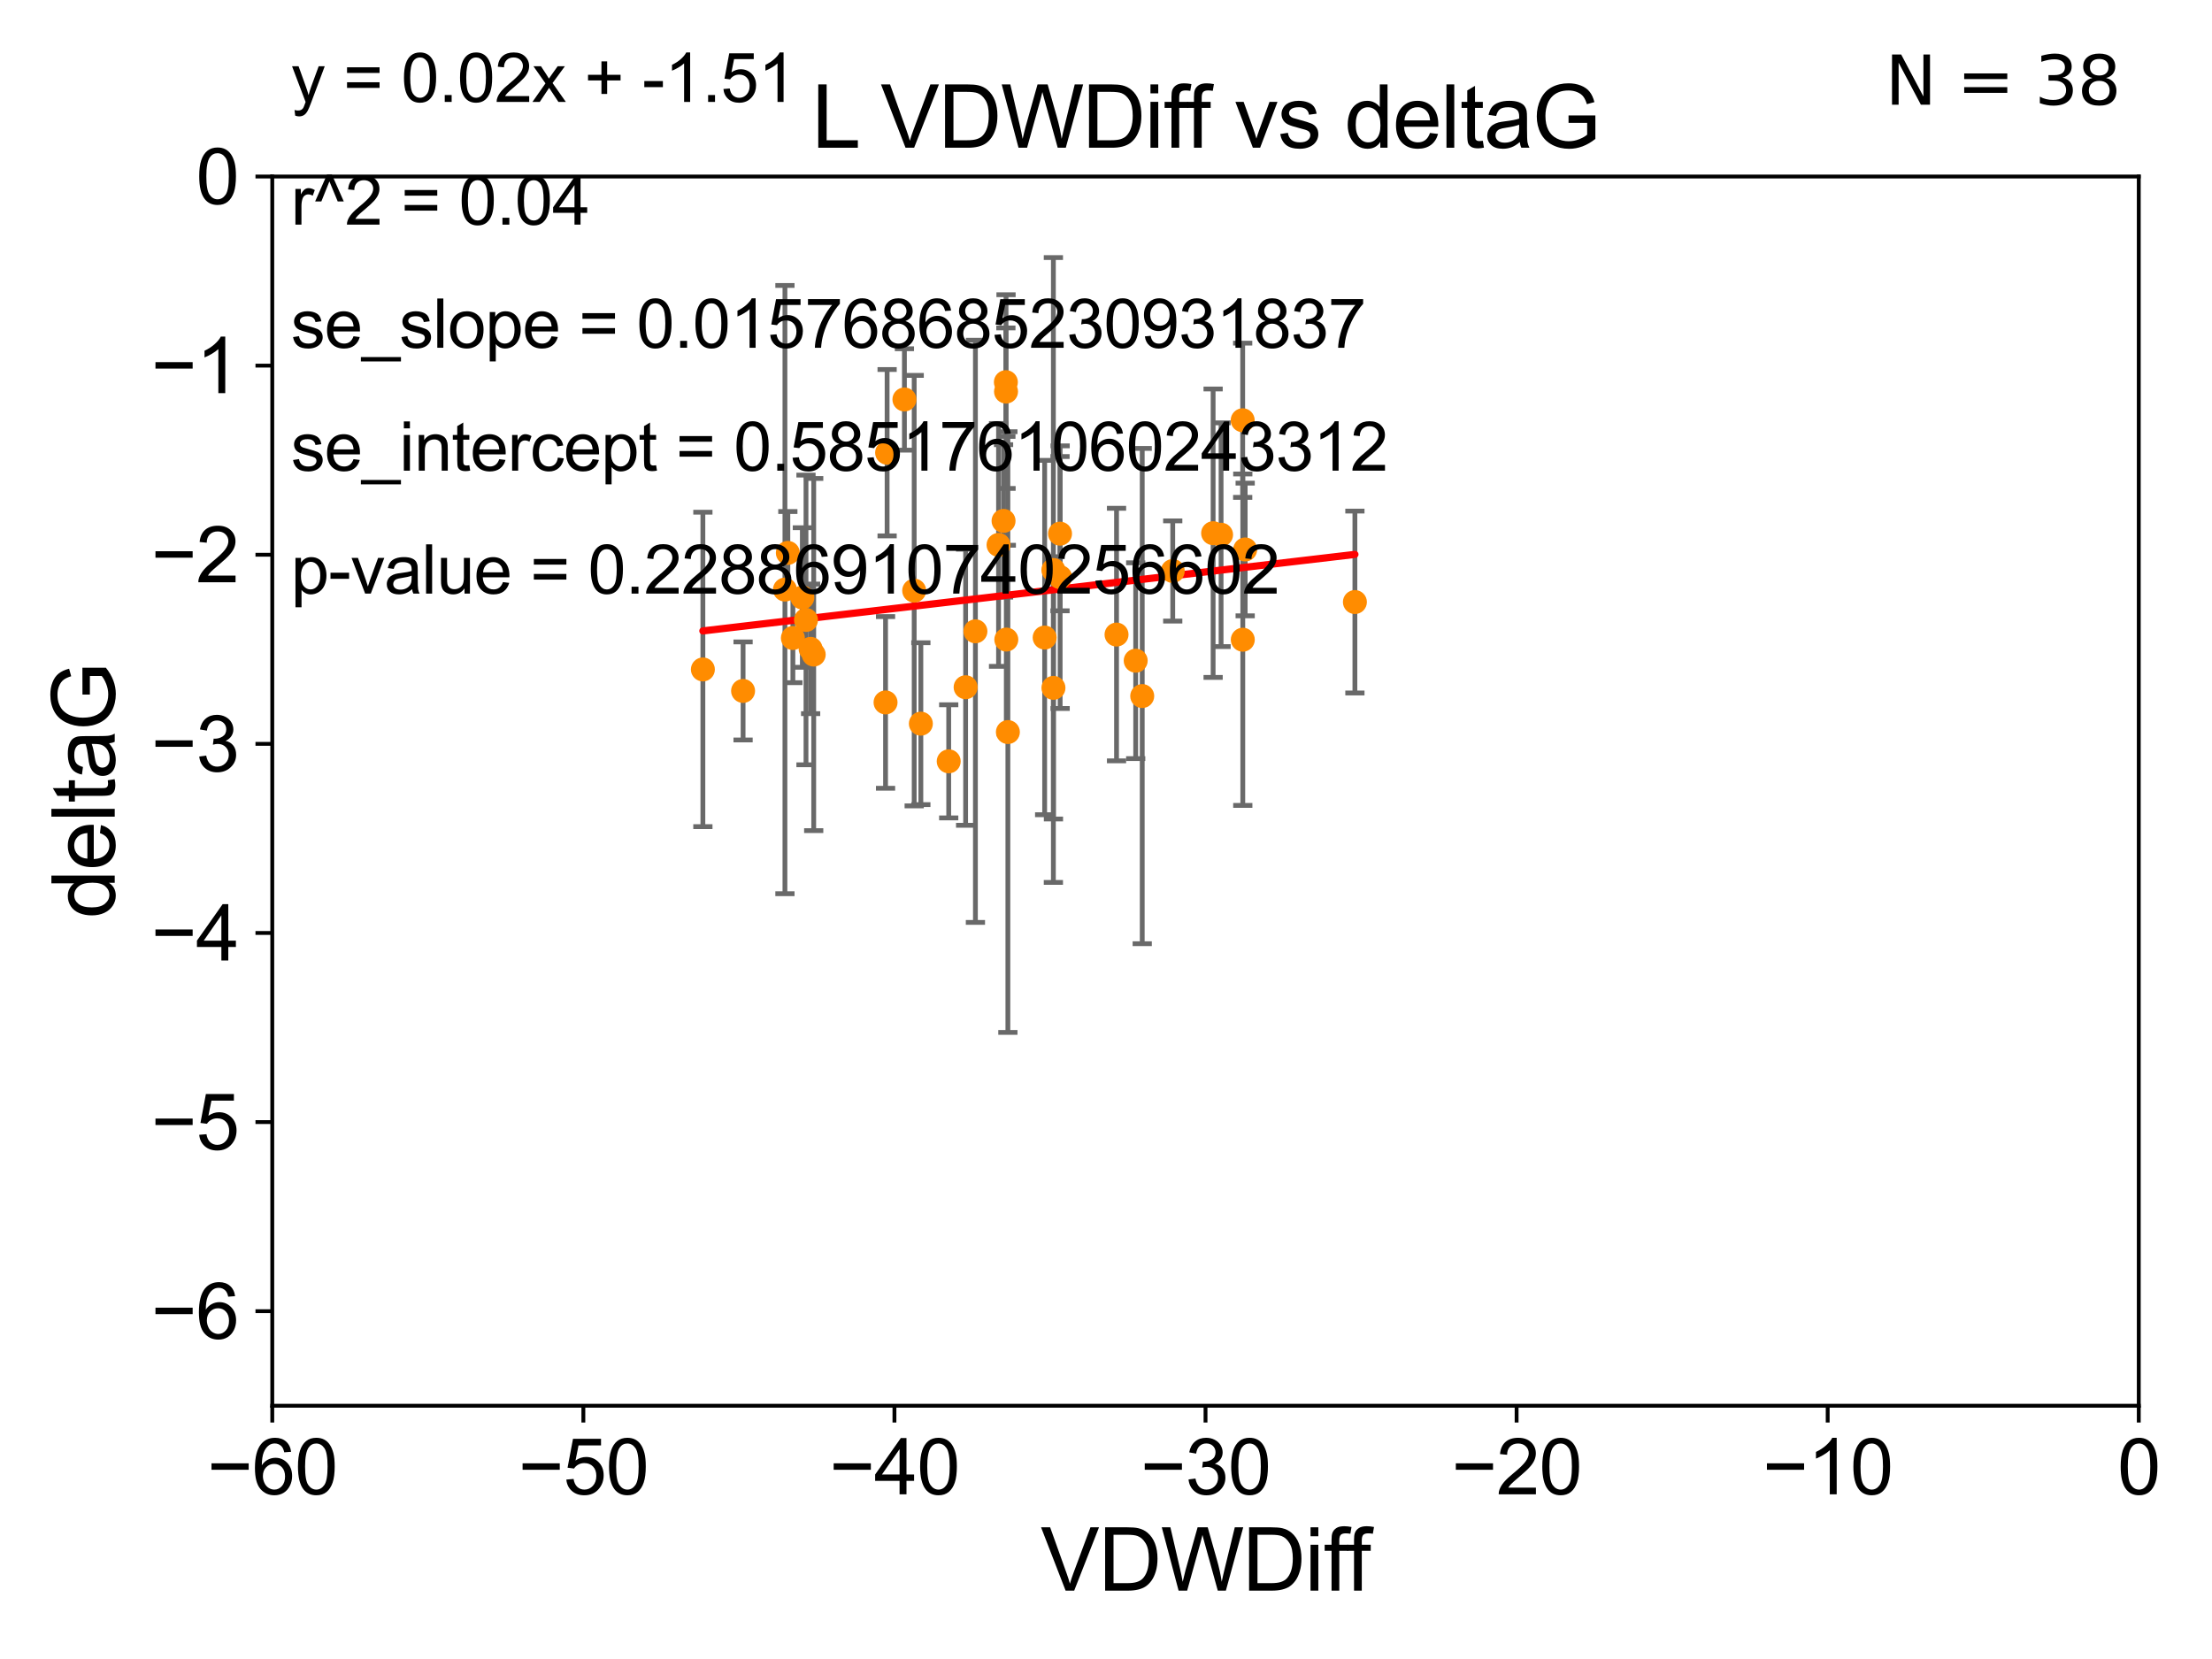 <?xml version="1.0" encoding="utf-8" standalone="no"?>
<!DOCTYPE svg PUBLIC "-//W3C//DTD SVG 1.1//EN"
  "http://www.w3.org/Graphics/SVG/1.1/DTD/svg11.dtd">
<svg xmlns:xlink="http://www.w3.org/1999/xlink" width="460.8pt" height="345.6pt" viewBox="0 0 460.8 345.6" xmlns="http://www.w3.org/2000/svg" version="1.1">
 <defs>
  <style type="text/css">*{stroke-linejoin: round; stroke-linecap: butt}</style>
 </defs>
 <g id="figure_1">
  <g id="patch_1">
   <path d="M 0 345.6 
L 460.8 345.6 
L 460.8 0 
L 0 0 
z
" style="fill: #ffffff"/>
  </g>
  <g id="axes_1">
   <g id="patch_2">
    <path d="M 56.72 292.84 
L 445.545 292.84 
L 445.545 36.775 
L 56.72 36.775 
z
" style="fill: #ffffff"/>
   </g>
   <g id="PathCollection_1">
    <defs>
     <path id="m59dd097dad" d="M 0 1.118 
C 0.297 1.118 0.581 1 0.791 0.791 
C 1 0.581 1.118 0.297 1.118 0 
C 1.118 -0.297 1 -0.581 0.791 -0.791 
C 0.581 -1 0.297 -1.118 0 -1.118 
C -0.297 -1.118 -0.581 -1 -0.791 -0.791 
C -1 -0.581 -1.118 -0.297 -1.118 0 
C -1.118 0.297 -1 0.581 -0.791 0.791 
C -0.581 1 -0.297 1.118 0 1.118 
z
" style="stroke: #ff8c00"/>
    </defs>
    <g clip-path="url(#p08a1f6cb4c)">
     <use xlink:href="#m59dd097dad" x="154.797" y="143.934" style="fill: #ff8c00; stroke: #ff8c00"/>
     <use xlink:href="#m59dd097dad" x="169.511" y="136.355" style="fill: #ff8c00; stroke: #ff8c00"/>
     <use xlink:href="#m59dd097dad" x="165.172" y="132.909" style="fill: #ff8c00; stroke: #ff8c00"/>
     <use xlink:href="#m59dd097dad" x="167.144" y="124.472" style="fill: #ff8c00; stroke: #ff8c00"/>
     <use xlink:href="#m59dd097dad" x="167.904" y="129.151" style="fill: #ff8c00; stroke: #ff8c00"/>
     <use xlink:href="#m59dd097dad" x="220.822" y="111.174" style="fill: #ff8c00; stroke: #ff8c00"/>
     <use xlink:href="#m59dd097dad" x="232.594" y="132.193" style="fill: #ff8c00; stroke: #ff8c00"/>
     <use xlink:href="#m59dd097dad" x="209.575" y="81.574" style="fill: #ff8c00; stroke: #ff8c00"/>
     <use xlink:href="#m59dd097dad" x="209.059" y="108.512" style="fill: #ff8c00; stroke: #ff8c00"/>
     <use xlink:href="#m59dd097dad" x="184.802" y="94.308" style="fill: #ff8c00; stroke: #ff8c00"/>
     <use xlink:href="#m59dd097dad" x="163.517" y="122.821" style="fill: #ff8c00; stroke: #ff8c00"/>
     <use xlink:href="#m59dd097dad" x="164.123" y="115.177" style="fill: #ff8c00; stroke: #ff8c00"/>
     <use xlink:href="#m59dd097dad" x="201.158" y="143.164" style="fill: #ff8c00; stroke: #ff8c00"/>
     <use xlink:href="#m59dd097dad" x="190.443" y="123.041" style="fill: #ff8c00; stroke: #ff8c00"/>
     <use xlink:href="#m59dd097dad" x="252.716" y="111.075" style="fill: #ff8c00; stroke: #ff8c00"/>
     <use xlink:href="#m59dd097dad" x="168.869" y="135.173" style="fill: #ff8c00; stroke: #ff8c00"/>
     <use xlink:href="#m59dd097dad" x="258.874" y="87.548" style="fill: #ff8c00; stroke: #ff8c00"/>
     <use xlink:href="#m59dd097dad" x="209.542" y="79.61" style="fill: #ff8c00; stroke: #ff8c00"/>
     <use xlink:href="#m59dd097dad" x="244.303" y="118.947" style="fill: #ff8c00; stroke: #ff8c00"/>
     <use xlink:href="#m59dd097dad" x="258.896" y="133.262" style="fill: #ff8c00; stroke: #ff8c00"/>
     <use xlink:href="#m59dd097dad" x="209.633" y="133.234" style="fill: #ff8c00; stroke: #ff8c00"/>
     <use xlink:href="#m59dd097dad" x="146.423" y="139.456" style="fill: #ff8c00; stroke: #ff8c00"/>
     <use xlink:href="#m59dd097dad" x="203.198" y="131.513" style="fill: #ff8c00; stroke: #ff8c00"/>
     <use xlink:href="#m59dd097dad" x="197.634" y="158.601" style="fill: #ff8c00; stroke: #ff8c00"/>
     <use xlink:href="#m59dd097dad" x="188.407" y="83.215" style="fill: #ff8c00; stroke: #ff8c00"/>
     <use xlink:href="#m59dd097dad" x="254.373" y="111.39" style="fill: #ff8c00; stroke: #ff8c00"/>
     <use xlink:href="#m59dd097dad" x="237.947" y="145.002" style="fill: #ff8c00; stroke: #ff8c00"/>
     <use xlink:href="#m59dd097dad" x="217.621" y="132.814" style="fill: #ff8c00; stroke: #ff8c00"/>
     <use xlink:href="#m59dd097dad" x="219.454" y="143.294" style="fill: #ff8c00; stroke: #ff8c00"/>
     <use xlink:href="#m59dd097dad" x="184.476" y="146.328" style="fill: #ff8c00; stroke: #ff8c00"/>
     <use xlink:href="#m59dd097dad" x="259.393" y="114.464" style="fill: #ff8c00; stroke: #ff8c00"/>
     <use xlink:href="#m59dd097dad" x="191.832" y="150.753" style="fill: #ff8c00; stroke: #ff8c00"/>
     <use xlink:href="#m59dd097dad" x="236.587" y="137.634" style="fill: #ff8c00; stroke: #ff8c00"/>
     <use xlink:href="#m59dd097dad" x="282.251" y="125.417" style="fill: #ff8c00; stroke: #ff8c00"/>
     <use xlink:href="#m59dd097dad" x="219.439" y="118.738" style="fill: #ff8c00; stroke: #ff8c00"/>
     <use xlink:href="#m59dd097dad" x="220.848" y="120.238" style="fill: #ff8c00; stroke: #ff8c00"/>
     <use xlink:href="#m59dd097dad" x="208.016" y="113.516" style="fill: #ff8c00; stroke: #ff8c00"/>
     <use xlink:href="#m59dd097dad" x="209.96" y="152.5" style="fill: #ff8c00; stroke: #ff8c00"/>
    </g>
   </g>
   <g id="matplotlib.axis_1">
    <g id="xtick_1">
     <g id="line2d_1">
      <defs>
       <path id="mb8c9ff641a" d="M 0 0 
L 0 3.5 
" style="stroke: #000000; stroke-width: 0.8"/>
      </defs>
      <g>
       <use xlink:href="#mb8c9ff641a" x="56.72" y="292.84" style="stroke: #000000; stroke-width: 0.8"/>
      </g>
     </g>
     <g id="text_1">
      <!-- −60 -->
      <g transform="translate(43.15 311.293)scale(0.16 -0.16)">
       <defs>
        <path id="ArialMT-2212" d="M 3381 1997 
L 356 1997 
L 356 2522 
L 3381 2522 
L 3381 1997 
z
" transform="scale(0.016)"/>
        <path id="ArialMT-36" d="M 3184 3459 
L 2625 3416 
Q 2550 3747 2413 3897 
Q 2184 4138 1850 4138 
Q 1581 4138 1378 3988 
Q 1113 3794 959 3422 
Q 806 3050 800 2363 
Q 1003 2672 1297 2822 
Q 1591 2972 1913 2972 
Q 2475 2972 2870 2558 
Q 3266 2144 3266 1488 
Q 3266 1056 3080 686 
Q 2894 316 2569 119 
Q 2244 -78 1831 -78 
Q 1128 -78 684 439 
Q 241 956 241 2144 
Q 241 3472 731 4075 
Q 1159 4600 1884 4600 
Q 2425 4600 2770 4297 
Q 3116 3994 3184 3459 
z
M 888 1484 
Q 888 1194 1011 928 
Q 1134 663 1356 523 
Q 1578 384 1822 384 
Q 2178 384 2434 671 
Q 2691 959 2691 1453 
Q 2691 1928 2437 2201 
Q 2184 2475 1800 2475 
Q 1419 2475 1153 2201 
Q 888 1928 888 1484 
z
" transform="scale(0.016)"/>
        <path id="ArialMT-30" d="M 266 2259 
Q 266 3072 433 3567 
Q 600 4063 929 4331 
Q 1259 4600 1759 4600 
Q 2128 4600 2406 4451 
Q 2684 4303 2865 4023 
Q 3047 3744 3150 3342 
Q 3253 2941 3253 2259 
Q 3253 1453 3087 958 
Q 2922 463 2592 192 
Q 2263 -78 1759 -78 
Q 1097 -78 719 397 
Q 266 969 266 2259 
z
M 844 2259 
Q 844 1131 1108 757 
Q 1372 384 1759 384 
Q 2147 384 2411 759 
Q 2675 1134 2675 2259 
Q 2675 3391 2411 3762 
Q 2147 4134 1753 4134 
Q 1366 4134 1134 3806 
Q 844 3388 844 2259 
z
" transform="scale(0.016)"/>
       </defs>
       <use xlink:href="#ArialMT-2212"/>
       <use xlink:href="#ArialMT-36" x="58.398"/>
       <use xlink:href="#ArialMT-30" x="114.014"/>
      </g>
     </g>
    </g>
    <g id="xtick_2">
     <g id="line2d_2">
      <g>
       <use xlink:href="#mb8c9ff641a" x="121.524" y="292.84" style="stroke: #000000; stroke-width: 0.8"/>
      </g>
     </g>
     <g id="text_2">
      <!-- −50 -->
      <g transform="translate(107.954 311.293)scale(0.16 -0.16)">
       <defs>
        <path id="ArialMT-35" d="M 266 1200 
L 856 1250 
Q 922 819 1161 601 
Q 1400 384 1738 384 
Q 2144 384 2425 690 
Q 2706 997 2706 1503 
Q 2706 1984 2436 2262 
Q 2166 2541 1728 2541 
Q 1456 2541 1237 2417 
Q 1019 2294 894 2097 
L 366 2166 
L 809 4519 
L 3088 4519 
L 3088 3981 
L 1259 3981 
L 1013 2750 
Q 1425 3038 1878 3038 
Q 2478 3038 2890 2622 
Q 3303 2206 3303 1553 
Q 3303 931 2941 478 
Q 2500 -78 1738 -78 
Q 1113 -78 717 272 
Q 322 622 266 1200 
z
" transform="scale(0.016)"/>
       </defs>
       <use xlink:href="#ArialMT-2212"/>
       <use xlink:href="#ArialMT-35" x="58.398"/>
       <use xlink:href="#ArialMT-30" x="114.014"/>
      </g>
     </g>
    </g>
    <g id="xtick_3">
     <g id="line2d_3">
      <g>
       <use xlink:href="#mb8c9ff641a" x="186.328" y="292.84" style="stroke: #000000; stroke-width: 0.8"/>
      </g>
     </g>
     <g id="text_3">
      <!-- −40 -->
      <g transform="translate(172.758 311.293)scale(0.16 -0.16)">
       <defs>
        <path id="ArialMT-34" d="M 2069 0 
L 2069 1097 
L 81 1097 
L 81 1613 
L 2172 4581 
L 2631 4581 
L 2631 1613 
L 3250 1613 
L 3250 1097 
L 2631 1097 
L 2631 0 
L 2069 0 
z
M 2069 1613 
L 2069 3678 
L 634 1613 
L 2069 1613 
z
" transform="scale(0.016)"/>
       </defs>
       <use xlink:href="#ArialMT-2212"/>
       <use xlink:href="#ArialMT-34" x="58.398"/>
       <use xlink:href="#ArialMT-30" x="114.014"/>
      </g>
     </g>
    </g>
    <g id="xtick_4">
     <g id="line2d_4">
      <g>
       <use xlink:href="#mb8c9ff641a" x="251.132" y="292.84" style="stroke: #000000; stroke-width: 0.8"/>
      </g>
     </g>
     <g id="text_4">
      <!-- −30 -->
      <g transform="translate(237.562 311.293)scale(0.16 -0.16)">
       <defs>
        <path id="ArialMT-33" d="M 269 1209 
L 831 1284 
Q 928 806 1161 595 
Q 1394 384 1728 384 
Q 2125 384 2398 659 
Q 2672 934 2672 1341 
Q 2672 1728 2419 1979 
Q 2166 2231 1775 2231 
Q 1616 2231 1378 2169 
L 1441 2663 
Q 1497 2656 1531 2656 
Q 1891 2656 2178 2843 
Q 2466 3031 2466 3422 
Q 2466 3731 2256 3934 
Q 2047 4138 1716 4138 
Q 1388 4138 1169 3931 
Q 950 3725 888 3313 
L 325 3413 
Q 428 3978 793 4289 
Q 1159 4600 1703 4600 
Q 2078 4600 2393 4439 
Q 2709 4278 2876 4000 
Q 3044 3722 3044 3409 
Q 3044 3113 2884 2869 
Q 2725 2625 2413 2481 
Q 2819 2388 3044 2092 
Q 3269 1797 3269 1353 
Q 3269 753 2831 336 
Q 2394 -81 1725 -81 
Q 1122 -81 723 278 
Q 325 638 269 1209 
z
" transform="scale(0.016)"/>
       </defs>
       <use xlink:href="#ArialMT-2212"/>
       <use xlink:href="#ArialMT-33" x="58.398"/>
       <use xlink:href="#ArialMT-30" x="114.014"/>
      </g>
     </g>
    </g>
    <g id="xtick_5">
     <g id="line2d_5">
      <g>
       <use xlink:href="#mb8c9ff641a" x="315.937" y="292.84" style="stroke: #000000; stroke-width: 0.8"/>
      </g>
     </g>
     <g id="text_5">
      <!-- −20 -->
      <g transform="translate(302.367 311.293)scale(0.16 -0.16)">
       <defs>
        <path id="ArialMT-32" d="M 3222 541 
L 3222 0 
L 194 0 
Q 188 203 259 391 
Q 375 700 629 1000 
Q 884 1300 1366 1694 
Q 2113 2306 2375 2664 
Q 2638 3022 2638 3341 
Q 2638 3675 2398 3904 
Q 2159 4134 1775 4134 
Q 1369 4134 1125 3890 
Q 881 3647 878 3216 
L 300 3275 
Q 359 3922 746 4261 
Q 1134 4600 1788 4600 
Q 2447 4600 2831 4234 
Q 3216 3869 3216 3328 
Q 3216 3053 3103 2787 
Q 2991 2522 2730 2228 
Q 2469 1934 1863 1422 
Q 1356 997 1212 845 
Q 1069 694 975 541 
L 3222 541 
z
" transform="scale(0.016)"/>
       </defs>
       <use xlink:href="#ArialMT-2212"/>
       <use xlink:href="#ArialMT-32" x="58.398"/>
       <use xlink:href="#ArialMT-30" x="114.014"/>
      </g>
     </g>
    </g>
    <g id="xtick_6">
     <g id="line2d_6">
      <g>
       <use xlink:href="#mb8c9ff641a" x="380.741" y="292.84" style="stroke: #000000; stroke-width: 0.8"/>
      </g>
     </g>
     <g id="text_6">
      <!-- −10 -->
      <g transform="translate(367.171 311.293)scale(0.16 -0.16)">
       <defs>
        <path id="ArialMT-31" d="M 2384 0 
L 1822 0 
L 1822 3584 
Q 1619 3391 1289 3197 
Q 959 3003 697 2906 
L 697 3450 
Q 1169 3672 1522 3987 
Q 1875 4303 2022 4600 
L 2384 4600 
L 2384 0 
z
" transform="scale(0.016)"/>
       </defs>
       <use xlink:href="#ArialMT-2212"/>
       <use xlink:href="#ArialMT-31" x="58.398"/>
       <use xlink:href="#ArialMT-30" x="114.014"/>
      </g>
     </g>
    </g>
    <g id="xtick_7">
     <g id="line2d_7">
      <g>
       <use xlink:href="#mb8c9ff641a" x="445.545" y="292.84" style="stroke: #000000; stroke-width: 0.8"/>
      </g>
     </g>
     <g id="text_7">
      <!-- 0 -->
      <g transform="translate(441.096 311.293)scale(0.16 -0.16)">
       <use xlink:href="#ArialMT-30"/>
      </g>
     </g>
    </g>
    <g id="text_8">
     <!-- VDWDiff -->
     <g transform="translate(216.792 331.357)scale(0.18 -0.18)">
      <defs>
       <path id="ArialMT-56" d="M 1803 0 
L 28 4581 
L 684 4581 
L 1875 1253 
Q 2019 853 2116 503 
Q 2222 878 2363 1253 
L 3600 4581 
L 4219 4581 
L 2425 0 
L 1803 0 
z
" transform="scale(0.016)"/>
       <path id="ArialMT-44" d="M 494 0 
L 494 4581 
L 2072 4581 
Q 2606 4581 2888 4516 
Q 3281 4425 3559 4188 
Q 3922 3881 4101 3404 
Q 4281 2928 4281 2316 
Q 4281 1794 4159 1391 
Q 4038 988 3847 723 
Q 3656 459 3429 307 
Q 3203 156 2883 78 
Q 2563 0 2147 0 
L 494 0 
z
M 1100 541 
L 2078 541 
Q 2531 541 2789 625 
Q 3047 709 3200 863 
Q 3416 1078 3536 1442 
Q 3656 1806 3656 2325 
Q 3656 3044 3420 3430 
Q 3184 3816 2847 3947 
Q 2603 4041 2063 4041 
L 1100 4041 
L 1100 541 
z
" transform="scale(0.016)"/>
       <path id="ArialMT-57" d="M 1294 0 
L 78 4581 
L 700 4581 
L 1397 1578 
Q 1509 1106 1591 641 
Q 1766 1375 1797 1488 
L 2669 4581 
L 3400 4581 
L 4056 2263 
Q 4303 1400 4413 641 
Q 4500 1075 4641 1638 
L 5359 4581 
L 5969 4581 
L 4713 0 
L 4128 0 
L 3163 3491 
Q 3041 3928 3019 4028 
Q 2947 3713 2884 3491 
L 1913 0 
L 1294 0 
z
" transform="scale(0.016)"/>
       <path id="ArialMT-69" d="M 425 3934 
L 425 4581 
L 988 4581 
L 988 3934 
L 425 3934 
z
M 425 0 
L 425 3319 
L 988 3319 
L 988 0 
L 425 0 
z
" transform="scale(0.016)"/>
       <path id="ArialMT-66" d="M 556 0 
L 556 2881 
L 59 2881 
L 59 3319 
L 556 3319 
L 556 3672 
Q 556 4006 616 4169 
Q 697 4388 901 4523 
Q 1106 4659 1475 4659 
Q 1713 4659 2000 4603 
L 1916 4113 
Q 1741 4144 1584 4144 
Q 1328 4144 1222 4034 
Q 1116 3925 1116 3625 
L 1116 3319 
L 1763 3319 
L 1763 2881 
L 1116 2881 
L 1116 0 
L 556 0 
z
" transform="scale(0.016)"/>
      </defs>
      <use xlink:href="#ArialMT-56"/>
      <use xlink:href="#ArialMT-44" x="66.699"/>
      <use xlink:href="#ArialMT-57" x="138.916"/>
      <use xlink:href="#ArialMT-44" x="233.301"/>
      <use xlink:href="#ArialMT-69" x="305.518"/>
      <use xlink:href="#ArialMT-66" x="327.734"/>
      <use xlink:href="#ArialMT-66" x="353.768"/>
     </g>
    </g>
   </g>
   <g id="matplotlib.axis_2">
    <g id="ytick_1">
     <g id="line2d_8">
      <defs>
       <path id="m737f1b546b" d="M 0 0 
L -3.5 0 
" style="stroke: #000000; stroke-width: 0.8"/>
      </defs>
      <g>
       <use xlink:href="#m737f1b546b" x="56.72" y="273.143" style="stroke: #000000; stroke-width: 0.8"/>
      </g>
     </g>
     <g id="text_9">
      <!-- −6 -->
      <g transform="translate(31.477 278.869)scale(0.16 -0.16)">
       <use xlink:href="#ArialMT-2212"/>
       <use xlink:href="#ArialMT-36" x="58.398"/>
      </g>
     </g>
    </g>
    <g id="ytick_2">
     <g id="line2d_9">
      <g>
       <use xlink:href="#m737f1b546b" x="56.72" y="233.748" style="stroke: #000000; stroke-width: 0.8"/>
      </g>
     </g>
     <g id="text_10">
      <!-- −5 -->
      <g transform="translate(31.477 239.474)scale(0.16 -0.16)">
       <use xlink:href="#ArialMT-2212"/>
       <use xlink:href="#ArialMT-35" x="58.398"/>
      </g>
     </g>
    </g>
    <g id="ytick_3">
     <g id="line2d_10">
      <g>
       <use xlink:href="#m737f1b546b" x="56.72" y="194.353" style="stroke: #000000; stroke-width: 0.8"/>
      </g>
     </g>
     <g id="text_11">
      <!-- −4 -->
      <g transform="translate(31.477 200.08)scale(0.16 -0.16)">
       <use xlink:href="#ArialMT-2212"/>
       <use xlink:href="#ArialMT-34" x="58.398"/>
      </g>
     </g>
    </g>
    <g id="ytick_4">
     <g id="line2d_11">
      <g>
       <use xlink:href="#m737f1b546b" x="56.72" y="154.959" style="stroke: #000000; stroke-width: 0.8"/>
      </g>
     </g>
     <g id="text_12">
      <!-- −3 -->
      <g transform="translate(31.477 160.685)scale(0.16 -0.16)">
       <use xlink:href="#ArialMT-2212"/>
       <use xlink:href="#ArialMT-33" x="58.398"/>
      </g>
     </g>
    </g>
    <g id="ytick_5">
     <g id="line2d_12">
      <g>
       <use xlink:href="#m737f1b546b" x="56.72" y="115.564" style="stroke: #000000; stroke-width: 0.8"/>
      </g>
     </g>
     <g id="text_13">
      <!-- −2 -->
      <g transform="translate(31.477 121.29)scale(0.16 -0.16)">
       <use xlink:href="#ArialMT-2212"/>
       <use xlink:href="#ArialMT-32" x="58.398"/>
      </g>
     </g>
    </g>
    <g id="ytick_6">
     <g id="line2d_13">
      <g>
       <use xlink:href="#m737f1b546b" x="56.72" y="76.17" style="stroke: #000000; stroke-width: 0.8"/>
      </g>
     </g>
     <g id="text_14">
      <!-- −1 -->
      <g transform="translate(31.477 81.896)scale(0.16 -0.16)">
       <use xlink:href="#ArialMT-2212"/>
       <use xlink:href="#ArialMT-31" x="58.398"/>
      </g>
     </g>
    </g>
    <g id="ytick_7">
     <g id="line2d_14">
      <g>
       <use xlink:href="#m737f1b546b" x="56.72" y="36.775" style="stroke: #000000; stroke-width: 0.8"/>
      </g>
     </g>
     <g id="text_15">
      <!-- 0 -->
      <g transform="translate(40.822 42.501)scale(0.16 -0.16)">
       <use xlink:href="#ArialMT-30"/>
      </g>
     </g>
    </g>
    <g id="text_16">
     <!-- deltaG -->
     <g transform="translate(23.9 191.322)rotate(-90)scale(0.18 -0.18)">
      <defs>
       <path id="ArialMT-64" d="M 2575 0 
L 2575 419 
Q 2259 -75 1647 -75 
Q 1250 -75 917 144 
Q 584 363 401 755 
Q 219 1147 219 1656 
Q 219 2153 384 2558 
Q 550 2963 881 3178 
Q 1213 3394 1622 3394 
Q 1922 3394 2156 3267 
Q 2391 3141 2538 2938 
L 2538 4581 
L 3097 4581 
L 3097 0 
L 2575 0 
z
M 797 1656 
Q 797 1019 1065 703 
Q 1334 388 1700 388 
Q 2069 388 2326 689 
Q 2584 991 2584 1609 
Q 2584 2291 2321 2609 
Q 2059 2928 1675 2928 
Q 1300 2928 1048 2622 
Q 797 2316 797 1656 
z
" transform="scale(0.016)"/>
       <path id="ArialMT-65" d="M 2694 1069 
L 3275 997 
Q 3138 488 2766 206 
Q 2394 -75 1816 -75 
Q 1088 -75 661 373 
Q 234 822 234 1631 
Q 234 2469 665 2931 
Q 1097 3394 1784 3394 
Q 2450 3394 2872 2941 
Q 3294 2488 3294 1666 
Q 3294 1616 3291 1516 
L 816 1516 
Q 847 969 1125 678 
Q 1403 388 1819 388 
Q 2128 388 2347 550 
Q 2566 713 2694 1069 
z
M 847 1978 
L 2700 1978 
Q 2663 2397 2488 2606 
Q 2219 2931 1791 2931 
Q 1403 2931 1139 2672 
Q 875 2413 847 1978 
z
" transform="scale(0.016)"/>
       <path id="ArialMT-6c" d="M 409 0 
L 409 4581 
L 972 4581 
L 972 0 
L 409 0 
z
" transform="scale(0.016)"/>
       <path id="ArialMT-74" d="M 1650 503 
L 1731 6 
Q 1494 -44 1306 -44 
Q 1000 -44 831 53 
Q 663 150 594 308 
Q 525 466 525 972 
L 525 2881 
L 113 2881 
L 113 3319 
L 525 3319 
L 525 4141 
L 1084 4478 
L 1084 3319 
L 1650 3319 
L 1650 2881 
L 1084 2881 
L 1084 941 
Q 1084 700 1114 631 
Q 1144 563 1211 522 
Q 1278 481 1403 481 
Q 1497 481 1650 503 
z
" transform="scale(0.016)"/>
       <path id="ArialMT-61" d="M 2588 409 
Q 2275 144 1986 34 
Q 1697 -75 1366 -75 
Q 819 -75 525 192 
Q 231 459 231 875 
Q 231 1119 342 1320 
Q 453 1522 633 1644 
Q 813 1766 1038 1828 
Q 1203 1872 1538 1913 
Q 2219 1994 2541 2106 
Q 2544 2222 2544 2253 
Q 2544 2597 2384 2738 
Q 2169 2928 1744 2928 
Q 1347 2928 1158 2789 
Q 969 2650 878 2297 
L 328 2372 
Q 403 2725 575 2942 
Q 747 3159 1072 3276 
Q 1397 3394 1825 3394 
Q 2250 3394 2515 3294 
Q 2781 3194 2906 3042 
Q 3031 2891 3081 2659 
Q 3109 2516 3109 2141 
L 3109 1391 
Q 3109 606 3145 398 
Q 3181 191 3288 0 
L 2700 0 
Q 2613 175 2588 409 
z
M 2541 1666 
Q 2234 1541 1622 1453 
Q 1275 1403 1131 1340 
Q 988 1278 909 1158 
Q 831 1038 831 891 
Q 831 666 1001 516 
Q 1172 366 1500 366 
Q 1825 366 2078 508 
Q 2331 650 2450 897 
Q 2541 1088 2541 1459 
L 2541 1666 
z
" transform="scale(0.016)"/>
       <path id="ArialMT-47" d="M 2638 1797 
L 2638 2334 
L 4578 2338 
L 4578 638 
Q 4131 281 3656 101 
Q 3181 -78 2681 -78 
Q 2006 -78 1454 211 
Q 903 500 622 1047 
Q 341 1594 341 2269 
Q 341 2938 620 3517 
Q 900 4097 1425 4378 
Q 1950 4659 2634 4659 
Q 3131 4659 3532 4498 
Q 3934 4338 4162 4050 
Q 4391 3763 4509 3300 
L 3963 3150 
Q 3859 3500 3706 3700 
Q 3553 3900 3268 4020 
Q 2984 4141 2638 4141 
Q 2222 4141 1919 4014 
Q 1616 3888 1430 3681 
Q 1244 3475 1141 3228 
Q 966 2803 966 2306 
Q 966 1694 1177 1281 
Q 1388 869 1791 669 
Q 2194 469 2647 469 
Q 3041 469 3416 620 
Q 3791 772 3984 944 
L 3984 1797 
L 2638 1797 
z
" transform="scale(0.016)"/>
      </defs>
      <use xlink:href="#ArialMT-64"/>
      <use xlink:href="#ArialMT-65" x="55.615"/>
      <use xlink:href="#ArialMT-6c" x="111.23"/>
      <use xlink:href="#ArialMT-74" x="133.447"/>
      <use xlink:href="#ArialMT-61" x="161.23"/>
      <use xlink:href="#ArialMT-47" x="216.846"/>
     </g>
    </g>
   </g>
   <g id="LineCollection_1">
    <path d="M 154.797 154.143 
L 154.797 133.724 
" clip-path="url(#p08a1f6cb4c)" style="fill: none; stroke: #696969"/>
    <path d="M 169.511 173.033 
L 169.511 99.676 
" clip-path="url(#p08a1f6cb4c)" style="fill: none; stroke: #696969"/>
    <path d="M 165.172 142.215 
L 165.172 123.603 
" clip-path="url(#p08a1f6cb4c)" style="fill: none; stroke: #696969"/>
    <path d="M 167.144 139.012 
L 167.144 109.931 
" clip-path="url(#p08a1f6cb4c)" style="fill: none; stroke: #696969"/>
    <path d="M 167.904 159.324 
L 167.904 98.977 
" clip-path="url(#p08a1f6cb4c)" style="fill: none; stroke: #696969"/>
    <path d="M 220.822 127.244 
L 220.822 95.105 
" clip-path="url(#p08a1f6cb4c)" style="fill: none; stroke: #696969"/>
    <path d="M 232.594 158.499 
L 232.594 105.886 
" clip-path="url(#p08a1f6cb4c)" style="fill: none; stroke: #696969"/>
    <path d="M 209.575 101.752 
L 209.575 61.395 
" clip-path="url(#p08a1f6cb4c)" style="fill: none; stroke: #696969"/>
    <path d="M 209.059 124.394 
L 209.059 92.631 
" clip-path="url(#p08a1f6cb4c)" style="fill: none; stroke: #696969"/>
    <path d="M 184.802 111.635 
L 184.802 76.98 
" clip-path="url(#p08a1f6cb4c)" style="fill: none; stroke: #696969"/>
    <path d="M 163.517 186.175 
L 163.517 59.466 
" clip-path="url(#p08a1f6cb4c)" style="fill: none; stroke: #696969"/>
    <path d="M 164.123 123.791 
L 164.123 106.563 
" clip-path="url(#p08a1f6cb4c)" style="fill: none; stroke: #696969"/>
    <path d="M 201.158 171.922 
L 201.158 114.405 
" clip-path="url(#p08a1f6cb4c)" style="fill: none; stroke: #696969"/>
    <path d="M 190.443 167.879 
L 190.443 78.203 
" clip-path="url(#p08a1f6cb4c)" style="fill: none; stroke: #696969"/>
    <path d="M 252.716 141.117 
L 252.716 81.032 
" clip-path="url(#p08a1f6cb4c)" style="fill: none; stroke: #696969"/>
    <path d="M 168.869 148.669 
L 168.869 121.676 
" clip-path="url(#p08a1f6cb4c)" style="fill: none; stroke: #696969"/>
    <path d="M 258.874 103.614 
L 258.874 71.483 
" clip-path="url(#p08a1f6cb4c)" style="fill: none; stroke: #696969"/>
    <path d="M 209.542 90.908 
L 209.542 68.312 
" clip-path="url(#p08a1f6cb4c)" style="fill: none; stroke: #696969"/>
    <path d="M 244.303 129.381 
L 244.303 108.513 
" clip-path="url(#p08a1f6cb4c)" style="fill: none; stroke: #696969"/>
    <path d="M 258.896 167.782 
L 258.896 98.741 
" clip-path="url(#p08a1f6cb4c)" style="fill: none; stroke: #696969"/>
    <path d="M 209.633 152.884 
L 209.633 113.584 
" clip-path="url(#p08a1f6cb4c)" style="fill: none; stroke: #696969"/>
    <path d="M 146.423 172.206 
L 146.423 106.706 
" clip-path="url(#p08a1f6cb4c)" style="fill: none; stroke: #696969"/>
    <path d="M 203.198 192.152 
L 203.198 70.874 
" clip-path="url(#p08a1f6cb4c)" style="fill: none; stroke: #696969"/>
    <path d="M 197.634 170.385 
L 197.634 146.816 
" clip-path="url(#p08a1f6cb4c)" style="fill: none; stroke: #696969"/>
    <path d="M 188.407 93.778 
L 188.407 72.653 
" clip-path="url(#p08a1f6cb4c)" style="fill: none; stroke: #696969"/>
    <path d="M 254.373 134.695 
L 254.373 88.084 
" clip-path="url(#p08a1f6cb4c)" style="fill: none; stroke: #696969"/>
    <path d="M 237.947 196.592 
L 237.947 93.412 
" clip-path="url(#p08a1f6cb4c)" style="fill: none; stroke: #696969"/>
    <path d="M 217.621 169.722 
L 217.621 95.905 
" clip-path="url(#p08a1f6cb4c)" style="fill: none; stroke: #696969"/>
    <path d="M 219.454 170.616 
L 219.454 115.973 
" clip-path="url(#p08a1f6cb4c)" style="fill: none; stroke: #696969"/>
    <path d="M 184.476 164.211 
L 184.476 128.446 
" clip-path="url(#p08a1f6cb4c)" style="fill: none; stroke: #696969"/>
    <path d="M 259.393 128.285 
L 259.393 100.642 
" clip-path="url(#p08a1f6cb4c)" style="fill: none; stroke: #696969"/>
    <path d="M 191.832 167.612 
L 191.832 133.893 
" clip-path="url(#p08a1f6cb4c)" style="fill: none; stroke: #696969"/>
    <path d="M 236.587 158.031 
L 236.587 117.238 
" clip-path="url(#p08a1f6cb4c)" style="fill: none; stroke: #696969"/>
    <path d="M 282.251 144.36 
L 282.251 106.473 
" clip-path="url(#p08a1f6cb4c)" style="fill: none; stroke: #696969"/>
    <path d="M 219.439 183.82 
L 219.439 53.655 
" clip-path="url(#p08a1f6cb4c)" style="fill: none; stroke: #696969"/>
    <path d="M 220.848 147.593 
L 220.848 92.883 
" clip-path="url(#p08a1f6cb4c)" style="fill: none; stroke: #696969"/>
    <path d="M 208.016 138.807 
L 208.016 88.225 
" clip-path="url(#p08a1f6cb4c)" style="fill: none; stroke: #696969"/>
    <path d="M 209.96 215.072 
L 209.96 89.927 
" clip-path="url(#p08a1f6cb4c)" style="fill: none; stroke: #696969"/>
   </g>
   <g id="line2d_15">
    <defs>
     <path id="m186aa07311" d="M 2 0 
L -2 -0 
" style="stroke: #696969"/>
    </defs>
    <g clip-path="url(#p08a1f6cb4c)">
     <use xlink:href="#m186aa07311" x="154.797" y="154.143" style="fill: #696969; stroke: #696969"/>
     <use xlink:href="#m186aa07311" x="169.511" y="173.033" style="fill: #696969; stroke: #696969"/>
     <use xlink:href="#m186aa07311" x="165.172" y="142.215" style="fill: #696969; stroke: #696969"/>
     <use xlink:href="#m186aa07311" x="167.144" y="139.012" style="fill: #696969; stroke: #696969"/>
     <use xlink:href="#m186aa07311" x="167.904" y="159.324" style="fill: #696969; stroke: #696969"/>
     <use xlink:href="#m186aa07311" x="220.822" y="127.244" style="fill: #696969; stroke: #696969"/>
     <use xlink:href="#m186aa07311" x="232.594" y="158.499" style="fill: #696969; stroke: #696969"/>
     <use xlink:href="#m186aa07311" x="209.575" y="101.752" style="fill: #696969; stroke: #696969"/>
     <use xlink:href="#m186aa07311" x="209.059" y="124.394" style="fill: #696969; stroke: #696969"/>
     <use xlink:href="#m186aa07311" x="184.802" y="111.635" style="fill: #696969; stroke: #696969"/>
     <use xlink:href="#m186aa07311" x="163.517" y="186.175" style="fill: #696969; stroke: #696969"/>
     <use xlink:href="#m186aa07311" x="164.123" y="123.791" style="fill: #696969; stroke: #696969"/>
     <use xlink:href="#m186aa07311" x="201.158" y="171.922" style="fill: #696969; stroke: #696969"/>
     <use xlink:href="#m186aa07311" x="190.443" y="167.879" style="fill: #696969; stroke: #696969"/>
     <use xlink:href="#m186aa07311" x="252.716" y="141.117" style="fill: #696969; stroke: #696969"/>
     <use xlink:href="#m186aa07311" x="168.869" y="148.669" style="fill: #696969; stroke: #696969"/>
     <use xlink:href="#m186aa07311" x="258.874" y="103.614" style="fill: #696969; stroke: #696969"/>
     <use xlink:href="#m186aa07311" x="209.542" y="90.908" style="fill: #696969; stroke: #696969"/>
     <use xlink:href="#m186aa07311" x="244.303" y="129.381" style="fill: #696969; stroke: #696969"/>
     <use xlink:href="#m186aa07311" x="258.896" y="167.782" style="fill: #696969; stroke: #696969"/>
     <use xlink:href="#m186aa07311" x="209.633" y="152.884" style="fill: #696969; stroke: #696969"/>
     <use xlink:href="#m186aa07311" x="146.423" y="172.206" style="fill: #696969; stroke: #696969"/>
     <use xlink:href="#m186aa07311" x="203.198" y="192.152" style="fill: #696969; stroke: #696969"/>
     <use xlink:href="#m186aa07311" x="197.634" y="170.385" style="fill: #696969; stroke: #696969"/>
     <use xlink:href="#m186aa07311" x="188.407" y="93.778" style="fill: #696969; stroke: #696969"/>
     <use xlink:href="#m186aa07311" x="254.373" y="134.695" style="fill: #696969; stroke: #696969"/>
     <use xlink:href="#m186aa07311" x="237.947" y="196.592" style="fill: #696969; stroke: #696969"/>
     <use xlink:href="#m186aa07311" x="217.621" y="169.722" style="fill: #696969; stroke: #696969"/>
     <use xlink:href="#m186aa07311" x="219.454" y="170.616" style="fill: #696969; stroke: #696969"/>
     <use xlink:href="#m186aa07311" x="184.476" y="164.211" style="fill: #696969; stroke: #696969"/>
     <use xlink:href="#m186aa07311" x="259.393" y="128.285" style="fill: #696969; stroke: #696969"/>
     <use xlink:href="#m186aa07311" x="191.832" y="167.612" style="fill: #696969; stroke: #696969"/>
     <use xlink:href="#m186aa07311" x="236.587" y="158.031" style="fill: #696969; stroke: #696969"/>
     <use xlink:href="#m186aa07311" x="282.251" y="144.36" style="fill: #696969; stroke: #696969"/>
     <use xlink:href="#m186aa07311" x="219.439" y="183.82" style="fill: #696969; stroke: #696969"/>
     <use xlink:href="#m186aa07311" x="220.848" y="147.593" style="fill: #696969; stroke: #696969"/>
     <use xlink:href="#m186aa07311" x="208.016" y="138.807" style="fill: #696969; stroke: #696969"/>
     <use xlink:href="#m186aa07311" x="209.96" y="215.072" style="fill: #696969; stroke: #696969"/>
    </g>
   </g>
   <g id="line2d_16">
    <g clip-path="url(#p08a1f6cb4c)">
     <use xlink:href="#m186aa07311" x="154.797" y="133.724" style="fill: #696969; stroke: #696969"/>
     <use xlink:href="#m186aa07311" x="169.511" y="99.676" style="fill: #696969; stroke: #696969"/>
     <use xlink:href="#m186aa07311" x="165.172" y="123.603" style="fill: #696969; stroke: #696969"/>
     <use xlink:href="#m186aa07311" x="167.144" y="109.931" style="fill: #696969; stroke: #696969"/>
     <use xlink:href="#m186aa07311" x="167.904" y="98.977" style="fill: #696969; stroke: #696969"/>
     <use xlink:href="#m186aa07311" x="220.822" y="95.105" style="fill: #696969; stroke: #696969"/>
     <use xlink:href="#m186aa07311" x="232.594" y="105.886" style="fill: #696969; stroke: #696969"/>
     <use xlink:href="#m186aa07311" x="209.575" y="61.395" style="fill: #696969; stroke: #696969"/>
     <use xlink:href="#m186aa07311" x="209.059" y="92.631" style="fill: #696969; stroke: #696969"/>
     <use xlink:href="#m186aa07311" x="184.802" y="76.98" style="fill: #696969; stroke: #696969"/>
     <use xlink:href="#m186aa07311" x="163.517" y="59.466" style="fill: #696969; stroke: #696969"/>
     <use xlink:href="#m186aa07311" x="164.123" y="106.563" style="fill: #696969; stroke: #696969"/>
     <use xlink:href="#m186aa07311" x="201.158" y="114.405" style="fill: #696969; stroke: #696969"/>
     <use xlink:href="#m186aa07311" x="190.443" y="78.203" style="fill: #696969; stroke: #696969"/>
     <use xlink:href="#m186aa07311" x="252.716" y="81.032" style="fill: #696969; stroke: #696969"/>
     <use xlink:href="#m186aa07311" x="168.869" y="121.676" style="fill: #696969; stroke: #696969"/>
     <use xlink:href="#m186aa07311" x="258.874" y="71.483" style="fill: #696969; stroke: #696969"/>
     <use xlink:href="#m186aa07311" x="209.542" y="68.312" style="fill: #696969; stroke: #696969"/>
     <use xlink:href="#m186aa07311" x="244.303" y="108.513" style="fill: #696969; stroke: #696969"/>
     <use xlink:href="#m186aa07311" x="258.896" y="98.741" style="fill: #696969; stroke: #696969"/>
     <use xlink:href="#m186aa07311" x="209.633" y="113.584" style="fill: #696969; stroke: #696969"/>
     <use xlink:href="#m186aa07311" x="146.423" y="106.706" style="fill: #696969; stroke: #696969"/>
     <use xlink:href="#m186aa07311" x="203.198" y="70.874" style="fill: #696969; stroke: #696969"/>
     <use xlink:href="#m186aa07311" x="197.634" y="146.816" style="fill: #696969; stroke: #696969"/>
     <use xlink:href="#m186aa07311" x="188.407" y="72.653" style="fill: #696969; stroke: #696969"/>
     <use xlink:href="#m186aa07311" x="254.373" y="88.084" style="fill: #696969; stroke: #696969"/>
     <use xlink:href="#m186aa07311" x="237.947" y="93.412" style="fill: #696969; stroke: #696969"/>
     <use xlink:href="#m186aa07311" x="217.621" y="95.905" style="fill: #696969; stroke: #696969"/>
     <use xlink:href="#m186aa07311" x="219.454" y="115.973" style="fill: #696969; stroke: #696969"/>
     <use xlink:href="#m186aa07311" x="184.476" y="128.446" style="fill: #696969; stroke: #696969"/>
     <use xlink:href="#m186aa07311" x="259.393" y="100.642" style="fill: #696969; stroke: #696969"/>
     <use xlink:href="#m186aa07311" x="191.832" y="133.893" style="fill: #696969; stroke: #696969"/>
     <use xlink:href="#m186aa07311" x="236.587" y="117.238" style="fill: #696969; stroke: #696969"/>
     <use xlink:href="#m186aa07311" x="282.251" y="106.473" style="fill: #696969; stroke: #696969"/>
     <use xlink:href="#m186aa07311" x="219.439" y="53.655" style="fill: #696969; stroke: #696969"/>
     <use xlink:href="#m186aa07311" x="220.848" y="92.883" style="fill: #696969; stroke: #696969"/>
     <use xlink:href="#m186aa07311" x="208.016" y="88.225" style="fill: #696969; stroke: #696969"/>
     <use xlink:href="#m186aa07311" x="209.96" y="89.927" style="fill: #696969; stroke: #696969"/>
    </g>
   </g>
   <g id="line2d_17">
    <path d="M 154.797 130.449 
L 169.511 128.723 
L 165.172 129.232 
L 167.144 129 
L 167.904 128.911 
L 220.822 122.702 
L 232.594 121.32 
L 209.575 124.022 
L 209.059 124.082 
L 184.802 126.928 
L 163.517 129.426 
L 164.123 129.355 
L 201.158 125.009 
L 190.443 126.266 
L 252.716 118.959 
L 168.869 128.798 
L 258.874 118.237 
L 209.542 124.025 
L 244.303 119.947 
L 258.896 118.234 
L 209.633 124.015 
L 146.423 131.432 
L 203.198 124.77 
L 197.634 125.423 
L 188.407 126.505 
L 254.373 118.765 
L 237.947 120.692 
L 217.621 123.077 
L 219.454 122.862 
L 184.476 126.967 
L 259.393 118.176 
L 191.832 126.103 
L 236.587 120.852 
L 282.251 115.494 
L 219.439 122.864 
L 220.848 122.699 
L 208.016 124.204 
L 209.96 123.976 
" clip-path="url(#p08a1f6cb4c)" style="fill: none; stroke: #ff0000; stroke-width: 1.5; stroke-linecap: square"/>
   </g>
   <g id="line2d_18">
    <defs>
     <path id="md4f2477d35" d="M 0 2 
C 0.53 2 1.039 1.789 1.414 1.414 
C 1.789 1.039 2 0.53 2 0 
C 2 -0.53 1.789 -1.039 1.414 -1.414 
C 1.039 -1.789 0.53 -2 0 -2 
C -0.53 -2 -1.039 -1.789 -1.414 -1.414 
C -1.789 -1.039 -2 -0.53 -2 0 
C -2 0.53 -1.789 1.039 -1.414 1.414 
C -1.039 1.789 -0.53 2 0 2 
z
" style="stroke: #ff8c00"/>
    </defs>
    <g clip-path="url(#p08a1f6cb4c)">
     <use xlink:href="#md4f2477d35" x="154.797" y="143.934" style="fill: #ff8c00; stroke: #ff8c00"/>
     <use xlink:href="#md4f2477d35" x="169.511" y="136.355" style="fill: #ff8c00; stroke: #ff8c00"/>
     <use xlink:href="#md4f2477d35" x="165.172" y="132.909" style="fill: #ff8c00; stroke: #ff8c00"/>
     <use xlink:href="#md4f2477d35" x="167.144" y="124.472" style="fill: #ff8c00; stroke: #ff8c00"/>
     <use xlink:href="#md4f2477d35" x="167.904" y="129.151" style="fill: #ff8c00; stroke: #ff8c00"/>
     <use xlink:href="#md4f2477d35" x="220.822" y="111.174" style="fill: #ff8c00; stroke: #ff8c00"/>
     <use xlink:href="#md4f2477d35" x="232.594" y="132.193" style="fill: #ff8c00; stroke: #ff8c00"/>
     <use xlink:href="#md4f2477d35" x="209.575" y="81.574" style="fill: #ff8c00; stroke: #ff8c00"/>
     <use xlink:href="#md4f2477d35" x="209.059" y="108.512" style="fill: #ff8c00; stroke: #ff8c00"/>
     <use xlink:href="#md4f2477d35" x="184.802" y="94.308" style="fill: #ff8c00; stroke: #ff8c00"/>
     <use xlink:href="#md4f2477d35" x="163.517" y="122.821" style="fill: #ff8c00; stroke: #ff8c00"/>
     <use xlink:href="#md4f2477d35" x="164.123" y="115.177" style="fill: #ff8c00; stroke: #ff8c00"/>
     <use xlink:href="#md4f2477d35" x="201.158" y="143.164" style="fill: #ff8c00; stroke: #ff8c00"/>
     <use xlink:href="#md4f2477d35" x="190.443" y="123.041" style="fill: #ff8c00; stroke: #ff8c00"/>
     <use xlink:href="#md4f2477d35" x="252.716" y="111.075" style="fill: #ff8c00; stroke: #ff8c00"/>
     <use xlink:href="#md4f2477d35" x="168.869" y="135.173" style="fill: #ff8c00; stroke: #ff8c00"/>
     <use xlink:href="#md4f2477d35" x="258.874" y="87.548" style="fill: #ff8c00; stroke: #ff8c00"/>
     <use xlink:href="#md4f2477d35" x="209.542" y="79.61" style="fill: #ff8c00; stroke: #ff8c00"/>
     <use xlink:href="#md4f2477d35" x="244.303" y="118.947" style="fill: #ff8c00; stroke: #ff8c00"/>
     <use xlink:href="#md4f2477d35" x="258.896" y="133.262" style="fill: #ff8c00; stroke: #ff8c00"/>
     <use xlink:href="#md4f2477d35" x="209.633" y="133.234" style="fill: #ff8c00; stroke: #ff8c00"/>
     <use xlink:href="#md4f2477d35" x="146.423" y="139.456" style="fill: #ff8c00; stroke: #ff8c00"/>
     <use xlink:href="#md4f2477d35" x="203.198" y="131.513" style="fill: #ff8c00; stroke: #ff8c00"/>
     <use xlink:href="#md4f2477d35" x="197.634" y="158.601" style="fill: #ff8c00; stroke: #ff8c00"/>
     <use xlink:href="#md4f2477d35" x="188.407" y="83.215" style="fill: #ff8c00; stroke: #ff8c00"/>
     <use xlink:href="#md4f2477d35" x="254.373" y="111.39" style="fill: #ff8c00; stroke: #ff8c00"/>
     <use xlink:href="#md4f2477d35" x="237.947" y="145.002" style="fill: #ff8c00; stroke: #ff8c00"/>
     <use xlink:href="#md4f2477d35" x="217.621" y="132.814" style="fill: #ff8c00; stroke: #ff8c00"/>
     <use xlink:href="#md4f2477d35" x="219.454" y="143.294" style="fill: #ff8c00; stroke: #ff8c00"/>
     <use xlink:href="#md4f2477d35" x="184.476" y="146.328" style="fill: #ff8c00; stroke: #ff8c00"/>
     <use xlink:href="#md4f2477d35" x="259.393" y="114.464" style="fill: #ff8c00; stroke: #ff8c00"/>
     <use xlink:href="#md4f2477d35" x="191.832" y="150.753" style="fill: #ff8c00; stroke: #ff8c00"/>
     <use xlink:href="#md4f2477d35" x="236.587" y="137.634" style="fill: #ff8c00; stroke: #ff8c00"/>
     <use xlink:href="#md4f2477d35" x="282.251" y="125.417" style="fill: #ff8c00; stroke: #ff8c00"/>
     <use xlink:href="#md4f2477d35" x="219.439" y="118.738" style="fill: #ff8c00; stroke: #ff8c00"/>
     <use xlink:href="#md4f2477d35" x="220.848" y="120.238" style="fill: #ff8c00; stroke: #ff8c00"/>
     <use xlink:href="#md4f2477d35" x="208.016" y="113.516" style="fill: #ff8c00; stroke: #ff8c00"/>
     <use xlink:href="#md4f2477d35" x="209.96" y="152.5" style="fill: #ff8c00; stroke: #ff8c00"/>
    </g>
   </g>
   <g id="patch_3">
    <path d="M 56.72 292.84 
L 56.72 36.775 
" style="fill: none; stroke: #000000; stroke-width: 0.8; stroke-linejoin: miter; stroke-linecap: square"/>
   </g>
   <g id="patch_4">
    <path d="M 445.545 292.84 
L 445.545 36.775 
" style="fill: none; stroke: #000000; stroke-width: 0.8; stroke-linejoin: miter; stroke-linecap: square"/>
   </g>
   <g id="patch_5">
    <path d="M 56.72 292.84 
L 445.545 292.84 
" style="fill: none; stroke: #000000; stroke-width: 0.8; stroke-linejoin: miter; stroke-linecap: square"/>
   </g>
   <g id="patch_6">
    <path d="M 56.72 36.775 
L 445.545 36.775 
" style="fill: none; stroke: #000000; stroke-width: 0.8; stroke-linejoin: miter; stroke-linecap: square"/>
   </g>
   <g id="text_17">
    <!-- N = 38 -->
    <g transform="translate(392.738 21.806)scale(0.14 -0.14)">
     <defs>
      <path id="DejaVuSans-4e" d="M 628 4666 
L 1478 4666 
L 3547 763 
L 3547 4666 
L 4159 4666 
L 4159 0 
L 3309 0 
L 1241 3903 
L 1241 0 
L 628 0 
L 628 4666 
z
" transform="scale(0.016)"/>
      <path id="DejaVuSans-20" transform="scale(0.016)"/>
      <path id="DejaVuSans-3d" d="M 678 2906 
L 4684 2906 
L 4684 2381 
L 678 2381 
L 678 2906 
z
M 678 1631 
L 4684 1631 
L 4684 1100 
L 678 1100 
L 678 1631 
z
" transform="scale(0.016)"/>
      <path id="DejaVuSans-33" d="M 2597 2516 
Q 3050 2419 3304 2112 
Q 3559 1806 3559 1356 
Q 3559 666 3084 287 
Q 2609 -91 1734 -91 
Q 1441 -91 1130 -33 
Q 819 25 488 141 
L 488 750 
Q 750 597 1062 519 
Q 1375 441 1716 441 
Q 2309 441 2620 675 
Q 2931 909 2931 1356 
Q 2931 1769 2642 2001 
Q 2353 2234 1838 2234 
L 1294 2234 
L 1294 2753 
L 1863 2753 
Q 2328 2753 2575 2939 
Q 2822 3125 2822 3475 
Q 2822 3834 2567 4026 
Q 2313 4219 1838 4219 
Q 1578 4219 1281 4162 
Q 984 4106 628 3988 
L 628 4550 
Q 988 4650 1302 4700 
Q 1616 4750 1894 4750 
Q 2613 4750 3031 4423 
Q 3450 4097 3450 3541 
Q 3450 3153 3228 2886 
Q 3006 2619 2597 2516 
z
" transform="scale(0.016)"/>
      <path id="DejaVuSans-38" d="M 2034 2216 
Q 1584 2216 1326 1975 
Q 1069 1734 1069 1313 
Q 1069 891 1326 650 
Q 1584 409 2034 409 
Q 2484 409 2743 651 
Q 3003 894 3003 1313 
Q 3003 1734 2745 1975 
Q 2488 2216 2034 2216 
z
M 1403 2484 
Q 997 2584 770 2862 
Q 544 3141 544 3541 
Q 544 4100 942 4425 
Q 1341 4750 2034 4750 
Q 2731 4750 3128 4425 
Q 3525 4100 3525 3541 
Q 3525 3141 3298 2862 
Q 3072 2584 2669 2484 
Q 3125 2378 3379 2068 
Q 3634 1759 3634 1313 
Q 3634 634 3220 271 
Q 2806 -91 2034 -91 
Q 1263 -91 848 271 
Q 434 634 434 1313 
Q 434 1759 690 2068 
Q 947 2378 1403 2484 
z
M 1172 3481 
Q 1172 3119 1398 2916 
Q 1625 2713 2034 2713 
Q 2441 2713 2670 2916 
Q 2900 3119 2900 3481 
Q 2900 3844 2670 4047 
Q 2441 4250 2034 4250 
Q 1625 4250 1398 4047 
Q 1172 3844 1172 3481 
z
" transform="scale(0.016)"/>
     </defs>
     <use xlink:href="#DejaVuSans-4e"/>
     <use xlink:href="#DejaVuSans-20" x="74.805"/>
     <use xlink:href="#DejaVuSans-3d" x="106.592"/>
     <use xlink:href="#DejaVuSans-20" x="190.381"/>
     <use xlink:href="#DejaVuSans-33" x="222.168"/>
     <use xlink:href="#DejaVuSans-38" x="285.791"/>
    </g>
   </g>
   <g id="text_18">
    <!-- r^2 = 0.04 -->
    <g transform="translate(60.608 46.796)scale(0.14 -0.14)">
     <defs>
      <path id="ArialMT-72" d="M 416 0 
L 416 3319 
L 922 3319 
L 922 2816 
Q 1116 3169 1280 3281 
Q 1444 3394 1641 3394 
Q 1925 3394 2219 3213 
L 2025 2691 
Q 1819 2813 1613 2813 
Q 1428 2813 1281 2702 
Q 1134 2591 1072 2394 
Q 978 2094 978 1738 
L 978 0 
L 416 0 
z
" transform="scale(0.016)"/>
      <path id="ArialMT-5e" d="M 747 2156 
L 169 2156 
L 1272 4659 
L 1725 4659 
L 2834 2156 
L 2269 2156 
L 1497 4022 
L 747 2156 
z
" transform="scale(0.016)"/>
      <path id="ArialMT-20" transform="scale(0.016)"/>
      <path id="ArialMT-3d" d="M 3381 2694 
L 356 2694 
L 356 3219 
L 3381 3219 
L 3381 2694 
z
M 3381 1303 
L 356 1303 
L 356 1828 
L 3381 1828 
L 3381 1303 
z
" transform="scale(0.016)"/>
      <path id="ArialMT-2e" d="M 581 0 
L 581 641 
L 1222 641 
L 1222 0 
L 581 0 
z
" transform="scale(0.016)"/>
     </defs>
     <use xlink:href="#ArialMT-72"/>
     <use xlink:href="#ArialMT-5e" x="33.301"/>
     <use xlink:href="#ArialMT-32" x="80.225"/>
     <use xlink:href="#ArialMT-20" x="135.84"/>
     <use xlink:href="#ArialMT-3d" x="163.623"/>
     <use xlink:href="#ArialMT-20" x="222.021"/>
     <use xlink:href="#ArialMT-30" x="249.805"/>
     <use xlink:href="#ArialMT-2e" x="305.42"/>
     <use xlink:href="#ArialMT-30" x="333.203"/>
     <use xlink:href="#ArialMT-34" x="388.818"/>
    </g>
   </g>
   <g id="text_19">
    <!-- y = 0.02x + -1.51 -->
    <g transform="translate(60.608 21.231)scale(0.14 -0.14)">
     <defs>
      <path id="ArialMT-79" d="M 397 -1278 
L 334 -750 
Q 519 -800 656 -800 
Q 844 -800 956 -737 
Q 1069 -675 1141 -563 
Q 1194 -478 1313 -144 
Q 1328 -97 1363 -6 
L 103 3319 
L 709 3319 
L 1400 1397 
Q 1534 1031 1641 628 
Q 1738 1016 1872 1384 
L 2581 3319 
L 3144 3319 
L 1881 -56 
Q 1678 -603 1566 -809 
Q 1416 -1088 1222 -1217 
Q 1028 -1347 759 -1347 
Q 597 -1347 397 -1278 
z
" transform="scale(0.016)"/>
      <path id="ArialMT-78" d="M 47 0 
L 1259 1725 
L 138 3319 
L 841 3319 
L 1350 2541 
Q 1494 2319 1581 2169 
Q 1719 2375 1834 2534 
L 2394 3319 
L 3066 3319 
L 1919 1756 
L 3153 0 
L 2463 0 
L 1781 1031 
L 1600 1309 
L 728 0 
L 47 0 
z
" transform="scale(0.016)"/>
      <path id="ArialMT-2b" d="M 1603 741 
L 1603 1997 
L 356 1997 
L 356 2522 
L 1603 2522 
L 1603 3769 
L 2134 3769 
L 2134 2522 
L 3381 2522 
L 3381 1997 
L 2134 1997 
L 2134 741 
L 1603 741 
z
" transform="scale(0.016)"/>
      <path id="ArialMT-2d" d="M 203 1375 
L 203 1941 
L 1931 1941 
L 1931 1375 
L 203 1375 
z
" transform="scale(0.016)"/>
     </defs>
     <use xlink:href="#ArialMT-79"/>
     <use xlink:href="#ArialMT-20" x="50"/>
     <use xlink:href="#ArialMT-3d" x="77.783"/>
     <use xlink:href="#ArialMT-20" x="136.182"/>
     <use xlink:href="#ArialMT-30" x="163.965"/>
     <use xlink:href="#ArialMT-2e" x="219.58"/>
     <use xlink:href="#ArialMT-30" x="247.363"/>
     <use xlink:href="#ArialMT-32" x="302.979"/>
     <use xlink:href="#ArialMT-78" x="358.594"/>
     <use xlink:href="#ArialMT-20" x="408.594"/>
     <use xlink:href="#ArialMT-2b" x="436.377"/>
     <use xlink:href="#ArialMT-20" x="494.775"/>
     <use xlink:href="#ArialMT-2d" x="522.559"/>
     <use xlink:href="#ArialMT-31" x="555.859"/>
     <use xlink:href="#ArialMT-2e" x="611.475"/>
     <use xlink:href="#ArialMT-35" x="639.258"/>
     <use xlink:href="#ArialMT-31" x="694.873"/>
    </g>
   </g>
   <g id="text_20">
    <!-- se_slope = 0.015768685230931837 -->
    <g transform="translate(60.608 72.444)scale(0.14 -0.14)">
     <defs>
      <path id="ArialMT-73" d="M 197 991 
L 753 1078 
Q 800 744 1014 566 
Q 1228 388 1613 388 
Q 2000 388 2187 545 
Q 2375 703 2375 916 
Q 2375 1106 2209 1216 
Q 2094 1291 1634 1406 
Q 1016 1563 777 1677 
Q 538 1791 414 1992 
Q 291 2194 291 2438 
Q 291 2659 392 2848 
Q 494 3038 669 3163 
Q 800 3259 1026 3326 
Q 1253 3394 1513 3394 
Q 1903 3394 2198 3281 
Q 2494 3169 2634 2976 
Q 2775 2784 2828 2463 
L 2278 2388 
Q 2241 2644 2061 2787 
Q 1881 2931 1553 2931 
Q 1166 2931 1000 2803 
Q 834 2675 834 2503 
Q 834 2394 903 2306 
Q 972 2216 1119 2156 
Q 1203 2125 1616 2013 
Q 2213 1853 2448 1751 
Q 2684 1650 2818 1456 
Q 2953 1263 2953 975 
Q 2953 694 2789 445 
Q 2625 197 2315 61 
Q 2006 -75 1616 -75 
Q 969 -75 630 194 
Q 291 463 197 991 
z
" transform="scale(0.016)"/>
      <path id="ArialMT-5f" d="M -97 -1272 
L -97 -866 
L 3631 -866 
L 3631 -1272 
L -97 -1272 
z
" transform="scale(0.016)"/>
      <path id="ArialMT-6f" d="M 213 1659 
Q 213 2581 725 3025 
Q 1153 3394 1769 3394 
Q 2453 3394 2887 2945 
Q 3322 2497 3322 1706 
Q 3322 1066 3130 698 
Q 2938 331 2570 128 
Q 2203 -75 1769 -75 
Q 1072 -75 642 372 
Q 213 819 213 1659 
z
M 791 1659 
Q 791 1022 1069 705 
Q 1347 388 1769 388 
Q 2188 388 2466 706 
Q 2744 1025 2744 1678 
Q 2744 2294 2464 2611 
Q 2184 2928 1769 2928 
Q 1347 2928 1069 2612 
Q 791 2297 791 1659 
z
" transform="scale(0.016)"/>
      <path id="ArialMT-70" d="M 422 -1272 
L 422 3319 
L 934 3319 
L 934 2888 
Q 1116 3141 1344 3267 
Q 1572 3394 1897 3394 
Q 2322 3394 2647 3175 
Q 2972 2956 3137 2557 
Q 3303 2159 3303 1684 
Q 3303 1175 3120 767 
Q 2938 359 2589 142 
Q 2241 -75 1856 -75 
Q 1575 -75 1351 44 
Q 1128 163 984 344 
L 984 -1272 
L 422 -1272 
z
M 931 1641 
Q 931 1000 1190 694 
Q 1450 388 1819 388 
Q 2194 388 2461 705 
Q 2728 1022 2728 1688 
Q 2728 2322 2467 2637 
Q 2206 2953 1844 2953 
Q 1484 2953 1207 2617 
Q 931 2281 931 1641 
z
" transform="scale(0.016)"/>
      <path id="ArialMT-37" d="M 303 3981 
L 303 4522 
L 3269 4522 
L 3269 4084 
Q 2831 3619 2401 2847 
Q 1972 2075 1738 1259 
Q 1569 684 1522 0 
L 944 0 
Q 953 541 1156 1306 
Q 1359 2072 1739 2783 
Q 2119 3494 2547 3981 
L 303 3981 
z
" transform="scale(0.016)"/>
      <path id="ArialMT-38" d="M 1131 2484 
Q 781 2613 612 2850 
Q 444 3088 444 3419 
Q 444 3919 803 4259 
Q 1163 4600 1759 4600 
Q 2359 4600 2725 4251 
Q 3091 3903 3091 3403 
Q 3091 3084 2923 2848 
Q 2756 2613 2416 2484 
Q 2838 2347 3058 2040 
Q 3278 1734 3278 1309 
Q 3278 722 2862 322 
Q 2447 -78 1769 -78 
Q 1091 -78 675 323 
Q 259 725 259 1325 
Q 259 1772 486 2073 
Q 713 2375 1131 2484 
z
M 1019 3438 
Q 1019 3113 1228 2906 
Q 1438 2700 1772 2700 
Q 2097 2700 2305 2904 
Q 2513 3109 2513 3406 
Q 2513 3716 2298 3927 
Q 2084 4138 1766 4138 
Q 1444 4138 1231 3931 
Q 1019 3725 1019 3438 
z
M 838 1322 
Q 838 1081 952 856 
Q 1066 631 1291 507 
Q 1516 384 1775 384 
Q 2178 384 2440 643 
Q 2703 903 2703 1303 
Q 2703 1709 2433 1975 
Q 2163 2241 1756 2241 
Q 1359 2241 1098 1978 
Q 838 1716 838 1322 
z
" transform="scale(0.016)"/>
      <path id="ArialMT-39" d="M 350 1059 
L 891 1109 
Q 959 728 1153 556 
Q 1347 384 1650 384 
Q 1909 384 2104 503 
Q 2300 622 2425 820 
Q 2550 1019 2634 1356 
Q 2719 1694 2719 2044 
Q 2719 2081 2716 2156 
Q 2547 1888 2255 1720 
Q 1963 1553 1622 1553 
Q 1053 1553 659 1965 
Q 266 2378 266 3053 
Q 266 3750 677 4175 
Q 1088 4600 1706 4600 
Q 2153 4600 2523 4359 
Q 2894 4119 3086 3673 
Q 3278 3228 3278 2384 
Q 3278 1506 3087 986 
Q 2897 466 2520 194 
Q 2144 -78 1638 -78 
Q 1100 -78 759 220 
Q 419 519 350 1059 
z
M 2653 3081 
Q 2653 3566 2395 3850 
Q 2138 4134 1775 4134 
Q 1400 4134 1122 3828 
Q 844 3522 844 3034 
Q 844 2597 1108 2323 
Q 1372 2050 1759 2050 
Q 2150 2050 2401 2323 
Q 2653 2597 2653 3081 
z
" transform="scale(0.016)"/>
     </defs>
     <use xlink:href="#ArialMT-73"/>
     <use xlink:href="#ArialMT-65" x="50"/>
     <use xlink:href="#ArialMT-5f" x="105.615"/>
     <use xlink:href="#ArialMT-73" x="161.23"/>
     <use xlink:href="#ArialMT-6c" x="211.23"/>
     <use xlink:href="#ArialMT-6f" x="233.447"/>
     <use xlink:href="#ArialMT-70" x="289.062"/>
     <use xlink:href="#ArialMT-65" x="344.678"/>
     <use xlink:href="#ArialMT-20" x="400.293"/>
     <use xlink:href="#ArialMT-3d" x="428.076"/>
     <use xlink:href="#ArialMT-20" x="486.475"/>
     <use xlink:href="#ArialMT-30" x="514.258"/>
     <use xlink:href="#ArialMT-2e" x="569.873"/>
     <use xlink:href="#ArialMT-30" x="597.656"/>
     <use xlink:href="#ArialMT-31" x="653.271"/>
     <use xlink:href="#ArialMT-35" x="708.887"/>
     <use xlink:href="#ArialMT-37" x="764.502"/>
     <use xlink:href="#ArialMT-36" x="820.117"/>
     <use xlink:href="#ArialMT-38" x="875.732"/>
     <use xlink:href="#ArialMT-36" x="931.348"/>
     <use xlink:href="#ArialMT-38" x="986.963"/>
     <use xlink:href="#ArialMT-35" x="1042.578"/>
     <use xlink:href="#ArialMT-32" x="1098.193"/>
     <use xlink:href="#ArialMT-33" x="1153.809"/>
     <use xlink:href="#ArialMT-30" x="1209.424"/>
     <use xlink:href="#ArialMT-39" x="1265.039"/>
     <use xlink:href="#ArialMT-33" x="1320.654"/>
     <use xlink:href="#ArialMT-31" x="1376.27"/>
     <use xlink:href="#ArialMT-38" x="1431.885"/>
     <use xlink:href="#ArialMT-33" x="1487.5"/>
     <use xlink:href="#ArialMT-37" x="1543.115"/>
    </g>
   </g>
   <g id="text_21">
    <!-- se_intercept = 0.5851761060243312 -->
    <g transform="translate(60.608 98.05)scale(0.14 -0.14)">
     <defs>
      <path id="ArialMT-6e" d="M 422 0 
L 422 3319 
L 928 3319 
L 928 2847 
Q 1294 3394 1984 3394 
Q 2284 3394 2536 3286 
Q 2788 3178 2913 3003 
Q 3038 2828 3088 2588 
Q 3119 2431 3119 2041 
L 3119 0 
L 2556 0 
L 2556 2019 
Q 2556 2363 2490 2533 
Q 2425 2703 2258 2804 
Q 2091 2906 1866 2906 
Q 1506 2906 1245 2678 
Q 984 2450 984 1813 
L 984 0 
L 422 0 
z
" transform="scale(0.016)"/>
      <path id="ArialMT-63" d="M 2588 1216 
L 3141 1144 
Q 3050 572 2676 248 
Q 2303 -75 1759 -75 
Q 1078 -75 664 370 
Q 250 816 250 1647 
Q 250 2184 428 2587 
Q 606 2991 970 3192 
Q 1334 3394 1763 3394 
Q 2303 3394 2647 3120 
Q 2991 2847 3088 2344 
L 2541 2259 
Q 2463 2594 2264 2762 
Q 2066 2931 1784 2931 
Q 1359 2931 1093 2626 
Q 828 2322 828 1663 
Q 828 994 1084 691 
Q 1341 388 1753 388 
Q 2084 388 2306 591 
Q 2528 794 2588 1216 
z
" transform="scale(0.016)"/>
     </defs>
     <use xlink:href="#ArialMT-73"/>
     <use xlink:href="#ArialMT-65" x="50"/>
     <use xlink:href="#ArialMT-5f" x="105.615"/>
     <use xlink:href="#ArialMT-69" x="161.23"/>
     <use xlink:href="#ArialMT-6e" x="183.447"/>
     <use xlink:href="#ArialMT-74" x="239.062"/>
     <use xlink:href="#ArialMT-65" x="266.846"/>
     <use xlink:href="#ArialMT-72" x="322.461"/>
     <use xlink:href="#ArialMT-63" x="355.762"/>
     <use xlink:href="#ArialMT-65" x="405.762"/>
     <use xlink:href="#ArialMT-70" x="461.377"/>
     <use xlink:href="#ArialMT-74" x="516.992"/>
     <use xlink:href="#ArialMT-20" x="544.775"/>
     <use xlink:href="#ArialMT-3d" x="572.559"/>
     <use xlink:href="#ArialMT-20" x="630.957"/>
     <use xlink:href="#ArialMT-30" x="658.74"/>
     <use xlink:href="#ArialMT-2e" x="714.355"/>
     <use xlink:href="#ArialMT-35" x="742.139"/>
     <use xlink:href="#ArialMT-38" x="797.754"/>
     <use xlink:href="#ArialMT-35" x="853.369"/>
     <use xlink:href="#ArialMT-31" x="908.984"/>
     <use xlink:href="#ArialMT-37" x="964.6"/>
     <use xlink:href="#ArialMT-36" x="1020.215"/>
     <use xlink:href="#ArialMT-31" x="1075.83"/>
     <use xlink:href="#ArialMT-30" x="1131.445"/>
     <use xlink:href="#ArialMT-36" x="1187.061"/>
     <use xlink:href="#ArialMT-30" x="1242.676"/>
     <use xlink:href="#ArialMT-32" x="1298.291"/>
     <use xlink:href="#ArialMT-34" x="1353.906"/>
     <use xlink:href="#ArialMT-33" x="1409.521"/>
     <use xlink:href="#ArialMT-33" x="1465.137"/>
     <use xlink:href="#ArialMT-31" x="1520.752"/>
     <use xlink:href="#ArialMT-32" x="1576.367"/>
    </g>
   </g>
   <g id="text_22">
    <!-- p-value = 0.22886910740256602 -->
    <g transform="translate(60.608 123.657)scale(0.14 -0.14)">
     <defs>
      <path id="ArialMT-76" d="M 1344 0 
L 81 3319 
L 675 3319 
L 1388 1331 
Q 1503 1009 1600 663 
Q 1675 925 1809 1294 
L 2547 3319 
L 3125 3319 
L 1869 0 
L 1344 0 
z
" transform="scale(0.016)"/>
      <path id="ArialMT-75" d="M 2597 0 
L 2597 488 
Q 2209 -75 1544 -75 
Q 1250 -75 995 37 
Q 741 150 617 320 
Q 494 491 444 738 
Q 409 903 409 1263 
L 409 3319 
L 972 3319 
L 972 1478 
Q 972 1038 1006 884 
Q 1059 663 1231 536 
Q 1403 409 1656 409 
Q 1909 409 2131 539 
Q 2353 669 2445 892 
Q 2538 1116 2538 1541 
L 2538 3319 
L 3100 3319 
L 3100 0 
L 2597 0 
z
" transform="scale(0.016)"/>
     </defs>
     <use xlink:href="#ArialMT-70"/>
     <use xlink:href="#ArialMT-2d" x="55.615"/>
     <use xlink:href="#ArialMT-76" x="88.916"/>
     <use xlink:href="#ArialMT-61" x="138.916"/>
     <use xlink:href="#ArialMT-6c" x="194.531"/>
     <use xlink:href="#ArialMT-75" x="216.748"/>
     <use xlink:href="#ArialMT-65" x="272.363"/>
     <use xlink:href="#ArialMT-20" x="327.979"/>
     <use xlink:href="#ArialMT-3d" x="355.762"/>
     <use xlink:href="#ArialMT-20" x="414.16"/>
     <use xlink:href="#ArialMT-30" x="441.943"/>
     <use xlink:href="#ArialMT-2e" x="497.559"/>
     <use xlink:href="#ArialMT-32" x="525.342"/>
     <use xlink:href="#ArialMT-32" x="580.957"/>
     <use xlink:href="#ArialMT-38" x="636.572"/>
     <use xlink:href="#ArialMT-38" x="692.188"/>
     <use xlink:href="#ArialMT-36" x="747.803"/>
     <use xlink:href="#ArialMT-39" x="803.418"/>
     <use xlink:href="#ArialMT-31" x="859.033"/>
     <use xlink:href="#ArialMT-30" x="914.648"/>
     <use xlink:href="#ArialMT-37" x="970.264"/>
     <use xlink:href="#ArialMT-34" x="1025.879"/>
     <use xlink:href="#ArialMT-30" x="1081.494"/>
     <use xlink:href="#ArialMT-32" x="1137.109"/>
     <use xlink:href="#ArialMT-35" x="1192.725"/>
     <use xlink:href="#ArialMT-36" x="1248.34"/>
     <use xlink:href="#ArialMT-36" x="1303.955"/>
     <use xlink:href="#ArialMT-30" x="1359.57"/>
     <use xlink:href="#ArialMT-32" x="1415.186"/>
    </g>
   </g>
   <g id="text_23">
    <!-- L VDWDiff vs deltaG -->
    <g transform="translate(169.109 30.775)scale(0.18 -0.18)">
     <defs>
      <path id="ArialMT-4c" d="M 469 0 
L 469 4581 
L 1075 4581 
L 1075 541 
L 3331 541 
L 3331 0 
L 469 0 
z
" transform="scale(0.016)"/>
     </defs>
     <use xlink:href="#ArialMT-4c"/>
     <use xlink:href="#ArialMT-20" x="51.865"/>
     <use xlink:href="#ArialMT-56" x="79.648"/>
     <use xlink:href="#ArialMT-44" x="146.348"/>
     <use xlink:href="#ArialMT-57" x="218.564"/>
     <use xlink:href="#ArialMT-44" x="312.949"/>
     <use xlink:href="#ArialMT-69" x="385.166"/>
     <use xlink:href="#ArialMT-66" x="407.383"/>
     <use xlink:href="#ArialMT-66" x="433.416"/>
     <use xlink:href="#ArialMT-20" x="461.199"/>
     <use xlink:href="#ArialMT-76" x="488.982"/>
     <use xlink:href="#ArialMT-73" x="538.982"/>
     <use xlink:href="#ArialMT-20" x="588.982"/>
     <use xlink:href="#ArialMT-64" x="616.766"/>
     <use xlink:href="#ArialMT-65" x="672.381"/>
     <use xlink:href="#ArialMT-6c" x="727.996"/>
     <use xlink:href="#ArialMT-74" x="750.213"/>
     <use xlink:href="#ArialMT-61" x="777.996"/>
     <use xlink:href="#ArialMT-47" x="833.611"/>
    </g>
   </g>
  </g>
 </g>
 <defs>
  <clipPath id="p08a1f6cb4c">
   <rect x="56.72" y="36.775" width="388.825" height="256.065"/>
  </clipPath>
 </defs>
</svg>
